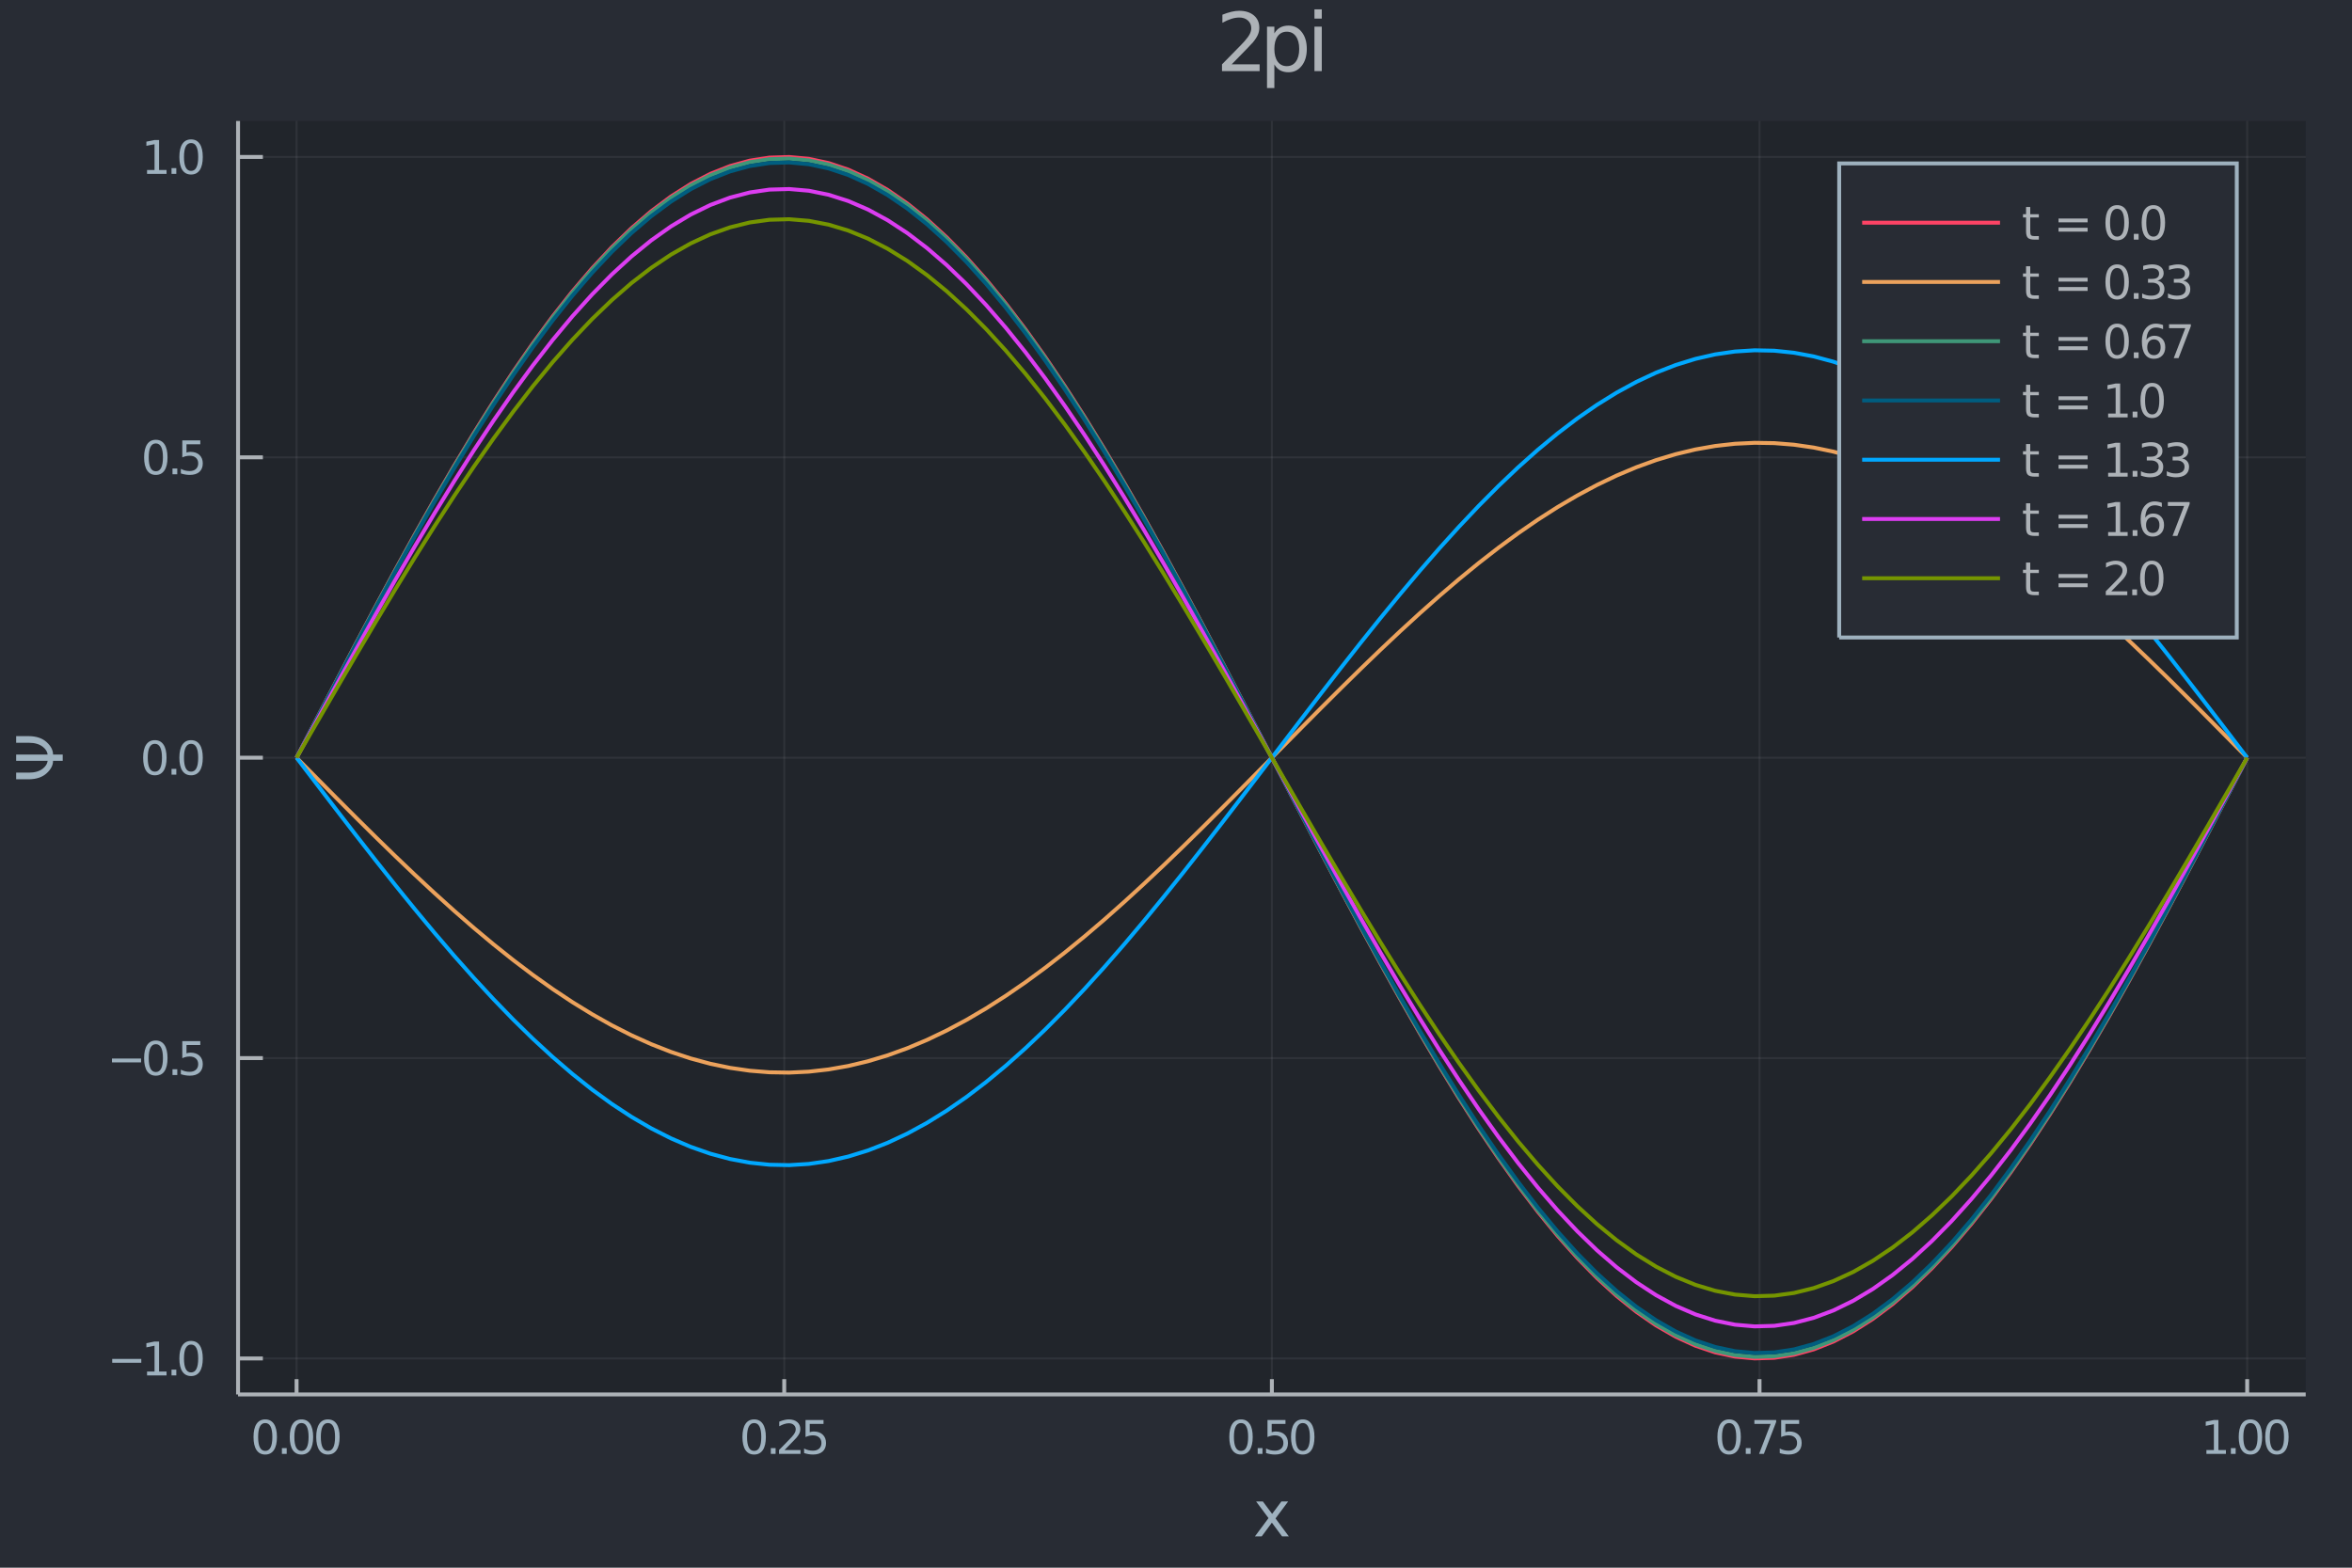 <?xml version="1.0" encoding="utf-8"?>
<svg xmlns="http://www.w3.org/2000/svg" xmlns:xlink="http://www.w3.org/1999/xlink" width="600" height="400" viewBox="0 0 2400 1600">
<defs>
  <clipPath id="clip170">
    <rect x="0" y="0" width="2400" height="1600"/>
  </clipPath>
</defs>
<path clip-path="url(#clip170)" d="
M0 1600 L2400 1600 L2400 0 L0 0  Z
  " fill="#282c34" fill-rule="evenodd" fill-opacity="1"/>
<defs>
  <clipPath id="clip171">
    <rect x="480" y="0" width="1681" height="1600"/>
  </clipPath>
</defs>
<path clip-path="url(#clip170)" d="
M242.922 1423.18 L2352.76 1423.18 L2352.76 123.472 L242.922 123.472  Z
  " fill="#21252b" fill-rule="evenodd" fill-opacity="1"/>
<defs>
  <clipPath id="clip172">
    <rect x="242" y="123" width="2111" height="1301"/>
  </clipPath>
</defs>
<polyline clip-path="url(#clip172)" style="stroke:#adb2b7; stroke-width:2; stroke-opacity:0.1; fill:none" points="
  302.634,1423.18 302.634,123.472 
  "/>
<polyline clip-path="url(#clip172)" style="stroke:#adb2b7; stroke-width:2; stroke-opacity:0.1; fill:none" points="
  800.236,1423.18 800.236,123.472 
  "/>
<polyline clip-path="url(#clip172)" style="stroke:#adb2b7; stroke-width:2; stroke-opacity:0.1; fill:none" points="
  1297.84,1423.18 1297.84,123.472 
  "/>
<polyline clip-path="url(#clip172)" style="stroke:#adb2b7; stroke-width:2; stroke-opacity:0.1; fill:none" points="
  1795.44,1423.18 1795.44,123.472 
  "/>
<polyline clip-path="url(#clip172)" style="stroke:#adb2b7; stroke-width:2; stroke-opacity:0.1; fill:none" points="
  2293.04,1423.18 2293.04,123.472 
  "/>
<polyline clip-path="url(#clip170)" style="stroke:#adb2b7; stroke-width:4; stroke-opacity:1; fill:none" points="
  242.922,1423.18 2352.76,1423.18 
  "/>
<polyline clip-path="url(#clip170)" style="stroke:#adb2b7; stroke-width:4; stroke-opacity:1; fill:none" points="
  302.634,1423.18 302.634,1407.58 
  "/>
<polyline clip-path="url(#clip170)" style="stroke:#adb2b7; stroke-width:4; stroke-opacity:1; fill:none" points="
  800.236,1423.18 800.236,1407.58 
  "/>
<polyline clip-path="url(#clip170)" style="stroke:#adb2b7; stroke-width:4; stroke-opacity:1; fill:none" points="
  1297.84,1423.18 1297.84,1407.58 
  "/>
<polyline clip-path="url(#clip170)" style="stroke:#adb2b7; stroke-width:4; stroke-opacity:1; fill:none" points="
  1795.44,1423.18 1795.44,1407.58 
  "/>
<polyline clip-path="url(#clip170)" style="stroke:#adb2b7; stroke-width:4; stroke-opacity:1; fill:none" points="
  2293.04,1423.18 2293.04,1407.58 
  "/>
<path clip-path="url(#clip170)" d="M 0 0 M270.643 1452.37 Q267.032 1452.37 265.204 1455.94 Q263.398 1459.48 263.398 1466.61 Q263.398 1473.71 265.204 1477.28 Q267.032 1480.82 270.643 1480.82 Q274.278 1480.82 276.083 1477.28 Q277.912 1473.71 277.912 1466.61 Q277.912 1459.48 276.083 1455.94 Q274.278 1452.37 270.643 1452.37 M270.643 1448.67 Q276.454 1448.67 279.509 1453.27 Q282.588 1457.86 282.588 1466.61 Q282.588 1475.33 279.509 1479.94 Q276.454 1484.52 270.643 1484.52 Q264.833 1484.52 261.755 1479.94 Q258.699 1475.33 258.699 1466.61 Q258.699 1457.86 261.755 1453.27 Q264.833 1448.67 270.643 1448.67 Z" fill="#9eb1be" fill-rule="evenodd" fill-opacity="1" /><path clip-path="url(#clip170)" d="M 0 0 M287.657 1477.97 L292.541 1477.97 L292.541 1483.85 L287.657 1483.85 L287.657 1477.97 Z" fill="#9eb1be" fill-rule="evenodd" fill-opacity="1" /><path clip-path="url(#clip170)" d="M 0 0 M307.611 1452.37 Q304 1452.37 302.171 1455.94 Q300.365 1459.48 300.365 1466.61 Q300.365 1473.71 302.171 1477.28 Q304 1480.82 307.611 1480.82 Q311.245 1480.82 313.051 1477.28 Q314.879 1473.71 314.879 1466.61 Q314.879 1459.48 313.051 1455.94 Q311.245 1452.37 307.611 1452.37 M307.611 1448.67 Q313.421 1448.67 316.477 1453.27 Q319.555 1457.86 319.555 1466.61 Q319.555 1475.33 316.477 1479.94 Q313.421 1484.52 307.611 1484.52 Q301.801 1484.52 298.722 1479.94 Q295.666 1475.33 295.666 1466.61 Q295.666 1457.86 298.722 1453.27 Q301.801 1448.67 307.611 1448.67 Z" fill="#9eb1be" fill-rule="evenodd" fill-opacity="1" /><path clip-path="url(#clip170)" d="M 0 0 M334.625 1452.37 Q331.013 1452.37 329.185 1455.94 Q327.379 1459.48 327.379 1466.61 Q327.379 1473.71 329.185 1477.28 Q331.013 1480.82 334.625 1480.82 Q338.259 1480.82 340.064 1477.28 Q341.893 1473.71 341.893 1466.61 Q341.893 1459.48 340.064 1455.94 Q338.259 1452.37 334.625 1452.37 M334.625 1448.67 Q340.435 1448.67 343.49 1453.27 Q346.569 1457.86 346.569 1466.61 Q346.569 1475.33 343.49 1479.94 Q340.435 1484.52 334.625 1484.52 Q328.814 1484.52 325.736 1479.94 Q322.68 1475.33 322.68 1466.61 Q322.68 1457.86 325.736 1453.27 Q328.814 1448.67 334.625 1448.67 Z" fill="#9eb1be" fill-rule="evenodd" fill-opacity="1" /><path clip-path="url(#clip170)" d="M 0 0 M769.542 1452.37 Q765.931 1452.37 764.102 1455.94 Q762.297 1459.48 762.297 1466.61 Q762.297 1473.71 764.102 1477.28 Q765.931 1480.82 769.542 1480.82 Q773.176 1480.82 774.982 1477.28 Q776.811 1473.71 776.811 1466.61 Q776.811 1459.48 774.982 1455.94 Q773.176 1452.37 769.542 1452.37 M769.542 1448.67 Q775.352 1448.67 778.408 1453.27 Q781.486 1457.86 781.486 1466.61 Q781.486 1475.33 778.408 1479.94 Q775.352 1484.52 769.542 1484.52 Q763.732 1484.52 760.653 1479.94 Q757.598 1475.33 757.598 1466.61 Q757.598 1457.86 760.653 1453.27 Q763.732 1448.67 769.542 1448.67 Z" fill="#9eb1be" fill-rule="evenodd" fill-opacity="1" /><path clip-path="url(#clip170)" d="M 0 0 M786.556 1477.97 L791.44 1477.97 L791.44 1483.85 L786.556 1483.85 L786.556 1477.97 Z" fill="#9eb1be" fill-rule="evenodd" fill-opacity="1" /><path clip-path="url(#clip170)" d="M 0 0 M800.537 1479.92 L816.857 1479.92 L816.857 1483.85 L794.912 1483.85 L794.912 1479.92 Q797.574 1477.16 802.158 1472.53 Q806.764 1467.88 807.945 1466.54 Q810.19 1464.01 811.07 1462.28 Q811.972 1460.52 811.972 1458.83 Q811.972 1456.07 810.028 1454.34 Q808.107 1452.6 805.005 1452.6 Q802.806 1452.6 800.352 1453.37 Q797.922 1454.13 795.144 1455.68 L795.144 1450.96 Q797.968 1449.82 800.422 1449.25 Q802.875 1448.67 804.912 1448.67 Q810.283 1448.67 813.477 1451.35 Q816.671 1454.04 816.671 1458.53 Q816.671 1460.66 815.861 1462.58 Q815.074 1464.48 812.968 1467.07 Q812.389 1467.74 809.287 1470.96 Q806.185 1474.15 800.537 1479.92 Z" fill="#9eb1be" fill-rule="evenodd" fill-opacity="1" /><path clip-path="url(#clip170)" d="M 0 0 M821.972 1449.29 L840.329 1449.29 L840.329 1453.23 L826.255 1453.23 L826.255 1461.7 Q827.273 1461.35 828.292 1461.19 Q829.31 1461 830.329 1461 Q836.116 1461 839.495 1464.18 Q842.875 1467.35 842.875 1472.76 Q842.875 1478.34 839.403 1481.44 Q835.931 1484.52 829.611 1484.52 Q827.435 1484.52 825.167 1484.15 Q822.921 1483.78 820.514 1483.04 L820.514 1478.34 Q822.597 1479.48 824.82 1480.03 Q827.042 1480.59 829.519 1480.59 Q833.523 1480.59 835.861 1478.48 Q838.199 1476.38 838.199 1472.76 Q838.199 1469.15 835.861 1467.05 Q833.523 1464.94 829.519 1464.94 Q827.644 1464.94 825.769 1465.36 Q823.917 1465.77 821.972 1466.65 L821.972 1449.29 Z" fill="#9eb1be" fill-rule="evenodd" fill-opacity="1" /><path clip-path="url(#clip170)" d="M 0 0 M1266.35 1452.37 Q1262.73 1452.37 1260.91 1455.94 Q1259.1 1459.48 1259.1 1466.61 Q1259.1 1473.71 1260.91 1477.28 Q1262.73 1480.82 1266.35 1480.82 Q1269.98 1480.82 1271.79 1477.28 Q1273.61 1473.71 1273.61 1466.61 Q1273.61 1459.48 1271.79 1455.94 Q1269.98 1452.37 1266.35 1452.37 M1266.35 1448.67 Q1272.16 1448.67 1275.21 1453.27 Q1278.29 1457.86 1278.29 1466.61 Q1278.29 1475.33 1275.21 1479.94 Q1272.16 1484.52 1266.35 1484.52 Q1260.54 1484.52 1257.46 1479.94 Q1254.4 1475.33 1254.4 1466.61 Q1254.4 1457.86 1257.46 1453.27 Q1260.54 1448.67 1266.35 1448.67 Z" fill="#9eb1be" fill-rule="evenodd" fill-opacity="1" /><path clip-path="url(#clip170)" d="M 0 0 M1283.36 1477.97 L1288.24 1477.97 L1288.24 1483.85 L1283.36 1483.85 L1283.36 1477.97 Z" fill="#9eb1be" fill-rule="evenodd" fill-opacity="1" /><path clip-path="url(#clip170)" d="M 0 0 M1293.36 1449.29 L1311.72 1449.29 L1311.72 1453.23 L1297.64 1453.23 L1297.64 1461.7 Q1298.66 1461.35 1299.68 1461.19 Q1300.7 1461 1301.72 1461 Q1307.5 1461 1310.88 1464.18 Q1314.26 1467.35 1314.26 1472.76 Q1314.26 1478.34 1310.79 1481.44 Q1307.32 1484.52 1301 1484.52 Q1298.82 1484.52 1296.55 1484.15 Q1294.31 1483.78 1291.9 1483.04 L1291.9 1478.34 Q1293.98 1479.48 1296.21 1480.03 Q1298.43 1480.59 1300.91 1480.59 Q1304.91 1480.59 1307.25 1478.48 Q1309.59 1476.38 1309.59 1472.76 Q1309.59 1469.15 1307.25 1467.05 Q1304.91 1464.94 1300.91 1464.94 Q1299.03 1464.94 1297.16 1465.36 Q1295.3 1465.77 1293.36 1466.65 L1293.36 1449.29 Z" fill="#9eb1be" fill-rule="evenodd" fill-opacity="1" /><path clip-path="url(#clip170)" d="M 0 0 M1329.33 1452.37 Q1325.72 1452.37 1323.89 1455.94 Q1322.09 1459.48 1322.09 1466.61 Q1322.09 1473.71 1323.89 1477.28 Q1325.72 1480.82 1329.33 1480.82 Q1332.97 1480.82 1334.77 1477.28 Q1336.6 1473.71 1336.6 1466.61 Q1336.6 1459.48 1334.77 1455.94 Q1332.97 1452.37 1329.33 1452.37 M1329.33 1448.67 Q1335.14 1448.67 1338.2 1453.27 Q1341.28 1457.86 1341.28 1466.61 Q1341.28 1475.33 1338.2 1479.94 Q1335.14 1484.52 1329.33 1484.52 Q1323.52 1484.52 1320.44 1479.94 Q1317.39 1475.33 1317.39 1466.61 Q1317.39 1457.86 1320.44 1453.27 Q1323.52 1448.67 1329.33 1448.67 Z" fill="#9eb1be" fill-rule="evenodd" fill-opacity="1" /><path clip-path="url(#clip170)" d="M 0 0 M1764.4 1452.37 Q1760.79 1452.37 1758.96 1455.94 Q1757.15 1459.48 1757.15 1466.61 Q1757.15 1473.71 1758.96 1477.28 Q1760.79 1480.82 1764.4 1480.82 Q1768.03 1480.82 1769.84 1477.28 Q1771.67 1473.71 1771.67 1466.61 Q1771.67 1459.48 1769.84 1455.94 Q1768.03 1452.37 1764.4 1452.37 M1764.4 1448.67 Q1770.21 1448.67 1773.27 1453.27 Q1776.34 1457.86 1776.34 1466.61 Q1776.34 1475.33 1773.27 1479.94 Q1770.21 1484.52 1764.4 1484.52 Q1758.59 1484.52 1755.51 1479.94 Q1752.46 1475.33 1752.46 1466.61 Q1752.46 1457.86 1755.51 1453.27 Q1758.59 1448.67 1764.4 1448.67 Z" fill="#9eb1be" fill-rule="evenodd" fill-opacity="1" /><path clip-path="url(#clip170)" d="M 0 0 M1781.41 1477.97 L1786.3 1477.97 L1786.3 1483.85 L1781.41 1483.85 L1781.41 1477.97 Z" fill="#9eb1be" fill-rule="evenodd" fill-opacity="1" /><path clip-path="url(#clip170)" d="M 0 0 M1790.19 1449.29 L1812.41 1449.29 L1812.41 1451.28 L1799.86 1483.85 L1794.98 1483.85 L1806.78 1453.23 L1790.19 1453.23 L1790.19 1449.29 Z" fill="#9eb1be" fill-rule="evenodd" fill-opacity="1" /><path clip-path="url(#clip170)" d="M 0 0 M1817.52 1449.29 L1835.88 1449.29 L1835.88 1453.23 L1821.81 1453.23 L1821.81 1461.7 Q1822.83 1461.35 1823.84 1461.19 Q1824.86 1461 1825.88 1461 Q1831.67 1461 1835.05 1464.18 Q1838.43 1467.35 1838.43 1472.76 Q1838.43 1478.34 1834.95 1481.44 Q1831.48 1484.52 1825.16 1484.52 Q1822.99 1484.52 1820.72 1484.15 Q1818.47 1483.78 1816.07 1483.04 L1816.07 1478.34 Q1818.15 1479.48 1820.37 1480.03 Q1822.59 1480.59 1825.07 1480.59 Q1829.08 1480.59 1831.41 1478.48 Q1833.75 1476.38 1833.75 1472.76 Q1833.75 1469.15 1831.41 1467.05 Q1829.08 1464.94 1825.07 1464.94 Q1823.2 1464.94 1821.32 1465.36 Q1819.47 1465.77 1817.52 1466.65 L1817.52 1449.29 Z" fill="#9eb1be" fill-rule="evenodd" fill-opacity="1" /><path clip-path="url(#clip170)" d="M 0 0 M2251.44 1479.92 L2259.07 1479.92 L2259.07 1453.55 L2250.76 1455.22 L2250.76 1450.96 L2259.03 1449.29 L2263.7 1449.29 L2263.7 1479.92 L2271.34 1479.92 L2271.34 1483.85 L2251.44 1483.85 L2251.44 1479.92 Z" fill="#9eb1be" fill-rule="evenodd" fill-opacity="1" /><path clip-path="url(#clip170)" d="M 0 0 M2276.41 1477.97 L2281.3 1477.97 L2281.3 1483.85 L2276.41 1483.85 L2276.41 1477.97 Z" fill="#9eb1be" fill-rule="evenodd" fill-opacity="1" /><path clip-path="url(#clip170)" d="M 0 0 M2296.37 1452.37 Q2292.75 1452.37 2290.93 1455.94 Q2289.12 1459.48 2289.12 1466.61 Q2289.12 1473.71 2290.93 1477.28 Q2292.75 1480.82 2296.37 1480.82 Q2300 1480.82 2301.81 1477.28 Q2303.63 1473.71 2303.63 1466.61 Q2303.63 1459.48 2301.81 1455.94 Q2300 1452.37 2296.37 1452.37 M2296.37 1448.67 Q2302.18 1448.67 2305.23 1453.27 Q2308.31 1457.86 2308.31 1466.61 Q2308.31 1475.33 2305.23 1479.94 Q2302.18 1484.52 2296.37 1484.52 Q2290.56 1484.52 2287.48 1479.94 Q2284.42 1475.33 2284.42 1466.61 Q2284.42 1457.86 2287.48 1453.27 Q2290.56 1448.67 2296.37 1448.67 Z" fill="#9eb1be" fill-rule="evenodd" fill-opacity="1" /><path clip-path="url(#clip170)" d="M 0 0 M2323.38 1452.37 Q2319.77 1452.37 2317.94 1455.94 Q2316.13 1459.48 2316.13 1466.61 Q2316.13 1473.71 2317.94 1477.28 Q2319.77 1480.82 2323.38 1480.82 Q2327.01 1480.82 2328.82 1477.28 Q2330.65 1473.71 2330.65 1466.61 Q2330.65 1459.48 2328.82 1455.94 Q2327.01 1452.37 2323.38 1452.37 M2323.38 1448.67 Q2329.19 1448.67 2332.24 1453.27 Q2335.32 1457.86 2335.32 1466.61 Q2335.32 1475.33 2332.24 1479.94 Q2329.19 1484.52 2323.38 1484.52 Q2317.57 1484.52 2314.49 1479.94 Q2311.43 1475.33 2311.43 1466.61 Q2311.43 1457.86 2314.49 1453.27 Q2317.57 1448.67 2323.38 1448.67 Z" fill="#9eb1be" fill-rule="evenodd" fill-opacity="1" /><path clip-path="url(#clip170)" d="M 0 0 M1314.45 1532.4 L1301.56 1549.74 L1315.12 1568.04 L1308.21 1568.04 L1297.84 1554.04 L1287.46 1568.04 L1280.56 1568.04 L1294.4 1549.39 L1281.73 1532.4 L1288.64 1532.4 L1298.09 1545.1 L1307.55 1532.4 L1314.45 1532.4 Z" fill="#9eb1be" fill-rule="evenodd" fill-opacity="1" /><polyline clip-path="url(#clip172)" style="stroke:#adb2b7; stroke-width:2; stroke-opacity:0.1; fill:none" points="
  242.922,1386.47 2352.76,1386.47 
  "/>
<polyline clip-path="url(#clip172)" style="stroke:#adb2b7; stroke-width:2; stroke-opacity:0.1; fill:none" points="
  242.922,1079.9 2352.76,1079.9 
  "/>
<polyline clip-path="url(#clip172)" style="stroke:#adb2b7; stroke-width:2; stroke-opacity:0.1; fill:none" points="
  242.922,773.326 2352.76,773.326 
  "/>
<polyline clip-path="url(#clip172)" style="stroke:#adb2b7; stroke-width:2; stroke-opacity:0.1; fill:none" points="
  242.922,466.753 2352.76,466.753 
  "/>
<polyline clip-path="url(#clip172)" style="stroke:#adb2b7; stroke-width:2; stroke-opacity:0.1; fill:none" points="
  242.922,160.179 2352.76,160.179 
  "/>
<polyline clip-path="url(#clip170)" style="stroke:#adb2b7; stroke-width:4; stroke-opacity:1; fill:none" points="
  242.922,1423.18 242.922,123.472 
  "/>
<polyline clip-path="url(#clip170)" style="stroke:#adb2b7; stroke-width:4; stroke-opacity:1; fill:none" points="
  242.922,1386.47 268.24,1386.47 
  "/>
<polyline clip-path="url(#clip170)" style="stroke:#adb2b7; stroke-width:4; stroke-opacity:1; fill:none" points="
  242.922,1079.9 268.24,1079.9 
  "/>
<polyline clip-path="url(#clip170)" style="stroke:#adb2b7; stroke-width:4; stroke-opacity:1; fill:none" points="
  242.922,773.326 268.24,773.326 
  "/>
<polyline clip-path="url(#clip170)" style="stroke:#adb2b7; stroke-width:4; stroke-opacity:1; fill:none" points="
  242.922,466.753 268.24,466.753 
  "/>
<polyline clip-path="url(#clip170)" style="stroke:#adb2b7; stroke-width:4; stroke-opacity:1; fill:none" points="
  242.922,160.179 268.24,160.179 
  "/>
<path clip-path="url(#clip170)" d="M 0 0 M114.492 1386.92 L144.167 1386.92 L144.167 1390.86 L114.492 1390.86 L114.492 1386.92 Z" fill="#9eb1be" fill-rule="evenodd" fill-opacity="1" /><path clip-path="url(#clip170)" d="M 0 0 M150.047 1399.82 L157.686 1399.82 L157.686 1373.45 L149.376 1375.12 L149.376 1370.86 L157.64 1369.19 L162.315 1369.19 L162.315 1399.82 L169.954 1399.82 L169.954 1403.75 L150.047 1403.75 L150.047 1399.82 Z" fill="#9eb1be" fill-rule="evenodd" fill-opacity="1" /><path clip-path="url(#clip170)" d="M 0 0 M175.024 1397.87 L179.908 1397.87 L179.908 1403.75 L175.024 1403.75 L175.024 1397.87 Z" fill="#9eb1be" fill-rule="evenodd" fill-opacity="1" /><path clip-path="url(#clip170)" d="M 0 0 M194.977 1372.27 Q191.366 1372.27 189.538 1375.84 Q187.732 1379.38 187.732 1386.51 Q187.732 1393.61 189.538 1397.18 Q191.366 1400.72 194.977 1400.72 Q198.612 1400.72 200.417 1397.18 Q202.246 1393.61 202.246 1386.51 Q202.246 1379.38 200.417 1375.84 Q198.612 1372.27 194.977 1372.27 M194.977 1368.57 Q200.787 1368.57 203.843 1373.17 Q206.922 1377.76 206.922 1386.51 Q206.922 1395.23 203.843 1399.84 Q200.787 1404.42 194.977 1404.42 Q189.167 1404.42 186.088 1399.84 Q183.033 1395.23 183.033 1386.51 Q183.033 1377.76 186.088 1373.17 Q189.167 1368.57 194.977 1368.57 Z" fill="#9eb1be" fill-rule="evenodd" fill-opacity="1" /><path clip-path="url(#clip170)" d="M 0 0 M114.26 1080.35 L143.936 1080.35 L143.936 1084.29 L114.26 1084.29 L114.26 1080.35 Z" fill="#9eb1be" fill-rule="evenodd" fill-opacity="1" /><path clip-path="url(#clip170)" d="M 0 0 M159.005 1065.7 Q155.394 1065.7 153.566 1069.26 Q151.76 1072.8 151.76 1079.93 Q151.76 1087.04 153.566 1090.61 Q155.394 1094.15 159.005 1094.15 Q162.64 1094.15 164.445 1090.61 Q166.274 1087.04 166.274 1079.93 Q166.274 1072.8 164.445 1069.26 Q162.64 1065.7 159.005 1065.7 M159.005 1061.99 Q164.815 1061.99 167.871 1066.6 Q170.95 1071.18 170.95 1079.93 Q170.95 1088.66 167.871 1093.27 Q164.815 1097.85 159.005 1097.85 Q153.195 1097.85 150.116 1093.27 Q147.061 1088.66 147.061 1079.93 Q147.061 1071.18 150.116 1066.6 Q153.195 1061.99 159.005 1061.99 Z" fill="#9eb1be" fill-rule="evenodd" fill-opacity="1" /><path clip-path="url(#clip170)" d="M 0 0 M176.019 1091.3 L180.903 1091.3 L180.903 1097.18 L176.019 1097.18 L176.019 1091.3 Z" fill="#9eb1be" fill-rule="evenodd" fill-opacity="1" /><path clip-path="url(#clip170)" d="M 0 0 M186.019 1062.62 L204.375 1062.62 L204.375 1066.55 L190.301 1066.55 L190.301 1075.03 Q191.32 1074.68 192.338 1074.52 Q193.357 1074.33 194.375 1074.33 Q200.162 1074.33 203.542 1077.5 Q206.922 1080.67 206.922 1086.09 Q206.922 1091.67 203.449 1094.77 Q199.977 1097.85 193.658 1097.85 Q191.482 1097.85 189.213 1097.48 Q186.968 1097.11 184.561 1096.37 L184.561 1091.67 Q186.644 1092.8 188.866 1093.36 Q191.088 1093.92 193.565 1093.92 Q197.57 1093.92 199.908 1091.81 Q202.246 1089.7 202.246 1086.09 Q202.246 1082.48 199.908 1080.37 Q197.57 1078.27 193.565 1078.27 Q191.69 1078.27 189.815 1078.68 Q187.963 1079.1 186.019 1079.98 L186.019 1062.62 Z" fill="#9eb1be" fill-rule="evenodd" fill-opacity="1" /><path clip-path="url(#clip170)" d="M 0 0 M158.01 759.125 Q154.399 759.125 152.57 762.689 Q150.765 766.231 150.765 773.361 Q150.765 780.467 152.57 784.032 Q154.399 787.574 158.01 787.574 Q161.644 787.574 163.45 784.032 Q165.278 780.467 165.278 773.361 Q165.278 766.231 163.45 762.689 Q161.644 759.125 158.01 759.125 M158.01 755.421 Q163.82 755.421 166.876 760.027 Q169.954 764.611 169.954 773.361 Q169.954 782.088 166.876 786.694 Q163.82 791.277 158.01 791.277 Q152.2 791.277 149.121 786.694 Q146.066 782.088 146.066 773.361 Q146.066 764.611 149.121 760.027 Q152.2 755.421 158.01 755.421 Z" fill="#9eb1be" fill-rule="evenodd" fill-opacity="1" /><path clip-path="url(#clip170)" d="M 0 0 M175.024 784.726 L179.908 784.726 L179.908 790.606 L175.024 790.606 L175.024 784.726 Z" fill="#9eb1be" fill-rule="evenodd" fill-opacity="1" /><path clip-path="url(#clip170)" d="M 0 0 M194.977 759.125 Q191.366 759.125 189.538 762.689 Q187.732 766.231 187.732 773.361 Q187.732 780.467 189.538 784.032 Q191.366 787.574 194.977 787.574 Q198.612 787.574 200.417 784.032 Q202.246 780.467 202.246 773.361 Q202.246 766.231 200.417 762.689 Q198.612 759.125 194.977 759.125 M194.977 755.421 Q200.787 755.421 203.843 760.027 Q206.922 764.611 206.922 773.361 Q206.922 782.088 203.843 786.694 Q200.787 791.277 194.977 791.277 Q189.167 791.277 186.088 786.694 Q183.033 782.088 183.033 773.361 Q183.033 764.611 186.088 760.027 Q189.167 755.421 194.977 755.421 Z" fill="#9eb1be" fill-rule="evenodd" fill-opacity="1" /><path clip-path="url(#clip170)" d="M 0 0 M159.005 452.551 Q155.394 452.551 153.566 456.116 Q151.76 459.658 151.76 466.787 Q151.76 473.894 153.566 477.459 Q155.394 481 159.005 481 Q162.64 481 164.445 477.459 Q166.274 473.894 166.274 466.787 Q166.274 459.658 164.445 456.116 Q162.64 452.551 159.005 452.551 M159.005 448.848 Q164.815 448.848 167.871 453.454 Q170.95 458.037 170.95 466.787 Q170.95 475.514 167.871 480.121 Q164.815 484.704 159.005 484.704 Q153.195 484.704 150.116 480.121 Q147.061 475.514 147.061 466.787 Q147.061 458.037 150.116 453.454 Q153.195 448.848 159.005 448.848 Z" fill="#9eb1be" fill-rule="evenodd" fill-opacity="1" /><path clip-path="url(#clip170)" d="M 0 0 M176.019 478.153 L180.903 478.153 L180.903 484.033 L176.019 484.033 L176.019 478.153 Z" fill="#9eb1be" fill-rule="evenodd" fill-opacity="1" /><path clip-path="url(#clip170)" d="M 0 0 M186.019 449.473 L204.375 449.473 L204.375 453.408 L190.301 453.408 L190.301 461.88 Q191.32 461.533 192.338 461.371 Q193.357 461.185 194.375 461.185 Q200.162 461.185 203.542 464.357 Q206.922 467.528 206.922 472.945 Q206.922 478.523 203.449 481.625 Q199.977 484.704 193.658 484.704 Q191.482 484.704 189.213 484.333 Q186.968 483.963 184.561 483.222 L184.561 478.523 Q186.644 479.658 188.866 480.213 Q191.088 480.769 193.565 480.769 Q197.57 480.769 199.908 478.662 Q202.246 476.556 202.246 472.945 Q202.246 469.334 199.908 467.227 Q197.57 465.121 193.565 465.121 Q191.69 465.121 189.815 465.537 Q187.963 465.954 186.019 466.834 L186.019 449.473 Z" fill="#9eb1be" fill-rule="evenodd" fill-opacity="1" /><path clip-path="url(#clip170)" d="M 0 0 M150.047 173.524 L157.686 173.524 L157.686 147.158 L149.376 148.825 L149.376 144.566 L157.64 142.899 L162.315 142.899 L162.315 173.524 L169.954 173.524 L169.954 177.459 L150.047 177.459 L150.047 173.524 Z" fill="#9eb1be" fill-rule="evenodd" fill-opacity="1" /><path clip-path="url(#clip170)" d="M 0 0 M175.024 171.58 L179.908 171.58 L179.908 177.459 L175.024 177.459 L175.024 171.58 Z" fill="#9eb1be" fill-rule="evenodd" fill-opacity="1" /><path clip-path="url(#clip170)" d="M 0 0 M194.977 145.978 Q191.366 145.978 189.538 149.543 Q187.732 153.084 187.732 160.214 Q187.732 167.32 189.538 170.885 Q191.366 174.427 194.977 174.427 Q198.612 174.427 200.417 170.885 Q202.246 167.32 202.246 160.214 Q202.246 153.084 200.417 149.543 Q198.612 145.978 194.977 145.978 M194.977 142.274 Q200.787 142.274 203.843 146.881 Q206.922 151.464 206.922 160.214 Q206.922 168.941 203.843 173.547 Q200.787 178.13 194.977 178.13 Q189.167 178.13 186.088 173.547 Q183.033 168.941 183.033 160.214 Q183.033 151.464 186.088 146.881 Q189.167 142.274 194.977 142.274 Z" fill="#9eb1be" fill-rule="evenodd" fill-opacity="1" /><path clip-path="url(#clip170)" d="M 0 0 M64.004 776.541 Q59.739 776.509 54.137 776.541 Q54.137 783.352 47.453 789.336 Q40.96 795.192 29.502 795.351 L16.484 795.351 L16.484 788.572 L29.502 788.572 Q38.478 788.572 43.698 784.434 Q48.154 780.933 48.599 776.541 L16.484 776.541 L16.484 770.111 L48.599 770.111 Q48.154 765.719 43.698 762.218 Q38.478 758.08 29.502 758.08 L16.484 758.08 L16.484 751.301 L29.502 751.301 Q40.96 751.46 47.453 757.316 Q54.137 763.3 54.137 770.111 Q56.429 770.143 64.004 770.111 L64.004 776.541 Z" fill="#9eb1be" fill-rule="evenodd" fill-opacity="1" /><path clip-path="url(#clip170)" d="M 0 0 M1256.78 65.689 L1285.34 65.689 L1285.34 72.576 L1246.94 72.576 L1246.94 65.689 Q1251.6 60.869 1259.62 52.767 Q1267.68 44.625 1269.75 42.275 Q1273.68 37.86 1275.21 34.822 Q1276.79 31.743 1276.79 28.786 Q1276.79 23.965 1273.39 20.927 Q1270.03 17.889 1264.6 17.889 Q1260.75 17.889 1256.46 19.226 Q1252.21 20.562 1247.34 23.276 L1247.34 15.013 Q1252.29 13.028 1256.58 12.015 Q1260.87 11.002 1264.44 11.002 Q1273.84 11.002 1279.43 15.701 Q1285.02 20.4 1285.02 28.259 Q1285.02 31.986 1283.6 35.348 Q1282.22 38.67 1278.54 43.207 Q1277.52 44.382 1272.1 50.013 Q1266.67 55.603 1256.78 65.689 Z" fill="#adb2b7" fill-rule="evenodd" fill-opacity="1" /><path clip-path="url(#clip170)" d="M 0 0 M1300.37 65.77 L1300.37 89.833 L1292.88 89.833 L1292.88 27.206 L1300.37 27.206 L1300.37 34.092 Q1302.72 30.041 1306.28 28.097 Q1309.89 26.112 1314.87 26.112 Q1323.14 26.112 1328.28 32.675 Q1333.47 39.237 1333.47 49.931 Q1333.47 60.626 1328.28 67.188 Q1323.14 73.751 1314.87 73.751 Q1309.89 73.751 1306.28 71.806 Q1302.72 69.821 1300.37 65.77 M1325.73 49.931 Q1325.73 41.708 1322.33 37.05 Q1318.96 32.35 1313.05 32.35 Q1307.14 32.35 1303.73 37.05 Q1300.37 41.708 1300.37 49.931 Q1300.37 58.155 1303.73 62.854 Q1307.14 67.512 1313.05 67.512 Q1318.96 67.512 1322.33 62.854 Q1325.73 58.155 1325.73 49.931 Z" fill="#adb2b7" fill-rule="evenodd" fill-opacity="1" /><path clip-path="url(#clip170)" d="M 0 0 M1341.28 27.206 L1348.74 27.206 L1348.74 72.576 L1341.28 72.576 L1341.28 27.206 M1341.28 9.544 L1348.74 9.544 L1348.74 18.983 L1341.28 18.983 L1341.28 9.544 Z" fill="#adb2b7" fill-rule="evenodd" fill-opacity="1" /><polyline clip-path="url(#clip172)" style="stroke:#fe4365; stroke-width:4; stroke-opacity:1; fill:none" points="
  302.634,773.326 322.739,734.438 342.844,695.706 362.949,657.287 383.055,619.335 403.16,582.004 423.265,545.442 443.37,509.799 463.475,475.216 483.58,441.834 
  503.685,409.786 523.791,379.203 543.896,350.206 564.001,322.913 584.106,297.434 604.211,273.871 624.316,252.32 644.421,232.866 664.527,215.588 684.632,200.556 
  704.737,187.831 724.842,177.463 744.947,169.494 765.052,163.957 785.158,160.874 805.263,160.256 825.368,162.108 845.473,166.42 865.578,173.176 885.683,182.349 
  905.788,193.902 925.894,207.787 945.999,223.95 966.104,242.325 986.209,262.838 1006.31,285.407 1026.42,309.941 1046.52,336.34 1066.63,364.499 1086.73,394.304 
  1106.84,425.635 1126.95,458.366 1147.05,492.366 1167.16,527.497 1187.26,563.617 1207.37,600.583 1227.47,638.243 1247.58,676.448 1267.68,715.043 1287.79,753.872 
  1307.89,792.78 1328,831.609 1348.1,870.204 1368.21,908.409 1388.31,946.069 1408.42,983.035 1428.52,1019.16 1448.63,1054.29 1468.73,1088.29 1488.84,1121.02 
  1508.94,1152.35 1529.05,1182.15 1549.15,1210.31 1569.26,1236.71 1589.36,1261.24 1609.47,1283.81 1629.57,1304.33 1649.68,1322.7 1669.78,1338.86 1689.89,1352.75 
  1709.99,1364.3 1730.1,1373.48 1750.2,1380.23 1770.31,1384.54 1790.41,1386.4 1810.52,1385.78 1830.63,1382.69 1850.73,1377.16 1870.84,1369.19 1890.94,1358.82 
  1911.05,1346.1 1931.15,1331.06 1951.26,1313.79 1971.36,1294.33 1991.47,1272.78 2011.57,1249.22 2031.68,1223.74 2051.78,1196.45 2071.89,1167.45 2091.99,1136.87 
  2112.1,1104.82 2132.2,1071.44 2152.31,1036.85 2172.41,1001.21 2192.52,964.648 2212.62,927.317 2232.73,889.365 2252.83,850.946 2272.94,812.214 2293.04,773.326 
  
  "/>
<polyline clip-path="url(#clip172)" style="stroke:#eca25c; stroke-width:4; stroke-opacity:1; fill:none" points="
  302.634,773.326 322.739,793.712 342.844,814.016 362.949,834.157 383.055,854.052 403.16,873.623 423.265,892.789 443.37,911.475 463.475,929.604 483.58,947.104 
  503.685,963.904 523.791,979.937 543.896,995.137 564.001,1009.45 584.106,1022.8 604.211,1035.15 624.316,1046.45 644.421,1056.65 664.527,1065.71 684.632,1073.59 
  704.737,1080.26 724.842,1085.69 744.947,1089.87 765.052,1092.77 785.158,1094.39 805.263,1094.71 825.368,1093.74 845.473,1091.48 865.578,1087.94 885.683,1083.13 
  905.788,1077.08 925.894,1069.8 945.999,1061.32 966.104,1051.69 986.209,1040.94 1006.31,1029.11 1026.42,1016.25 1046.52,1002.41 1066.63,987.645 1086.73,972.02 
  1106.84,955.596 1126.95,938.437 1147.05,920.613 1167.16,902.197 1187.26,883.261 1207.37,863.883 1227.47,844.14 1247.58,824.112 1267.68,803.88 1287.79,783.524 
  1307.89,763.128 1328,742.772 1348.1,722.54 1368.21,702.512 1388.31,682.769 1408.42,663.391 1428.52,644.455 1448.63,626.039 1468.73,608.215 1488.84,591.056 
  1508.94,574.632 1529.05,559.007 1549.15,544.245 1569.26,530.406 1589.36,517.545 1609.47,505.714 1629.57,494.96 1649.68,485.327 1669.78,476.854 1689.89,469.575 
  1709.99,463.519 1730.1,458.71 1750.2,455.169 1770.31,452.908 1790.41,451.937 1810.52,452.261 1830.63,453.877 1850.73,456.78 1870.84,460.957 1890.94,466.393 
  1911.05,473.064 1931.15,480.944 1951.26,490.001 1971.36,500.199 1991.47,511.498 2011.57,523.85 2031.68,537.207 2051.78,551.514 2071.89,566.715 2091.99,582.748 
  2112.1,599.548 2132.2,617.048 2152.31,635.177 2172.41,653.863 2192.52,673.029 2212.62,692.6 2232.73,712.495 2252.83,732.635 2272.94,752.94 2293.04,773.326 
  
  "/>
<polyline clip-path="url(#clip172)" style="stroke:#3f9778; stroke-width:4; stroke-opacity:1; fill:none" points="
  302.634,773.326 322.739,734.538 342.844,695.907 362.949,657.587 383.055,619.733 403.16,582.497 423.265,546.03 443.37,510.479 463.475,475.985 483.58,442.689 
  503.685,410.725 523.791,380.22 543.896,351.298 564.001,324.076 584.106,298.662 604.211,275.16 624.316,253.664 644.421,234.26 664.527,217.027 684.632,202.034 
  704.737,189.342 724.842,179.001 744.947,171.053 765.052,165.53 785.158,162.454 805.263,161.839 825.368,163.685 845.473,167.986 865.578,174.725 885.683,183.874 
  905.788,195.397 925.894,209.247 945.999,225.368 966.104,243.696 986.209,264.156 1006.31,286.666 1026.42,311.136 1046.52,337.468 1066.63,365.554 1086.73,395.282 
  1106.84,426.532 1126.95,459.179 1147.05,493.091 1167.16,528.131 1187.26,564.159 1207.37,601.028 1227.47,638.592 1247.58,676.698 1267.68,715.193 1287.79,753.922 
  1307.89,792.73 1328,831.459 1348.1,869.954 1368.21,908.06 1388.31,945.624 1408.42,982.493 1428.52,1018.52 1448.63,1053.56 1468.73,1087.47 1488.84,1120.12 
  1508.94,1151.37 1529.05,1181.1 1549.15,1209.18 1569.26,1235.52 1589.36,1259.99 1609.47,1282.5 1629.57,1302.96 1649.68,1321.28 1669.78,1337.41 1689.89,1351.25 
  1709.99,1362.78 1730.1,1371.93 1750.2,1378.67 1770.31,1382.97 1790.41,1384.81 1810.52,1384.2 1830.63,1381.12 1850.73,1375.6 1870.84,1367.65 1890.94,1357.31 
  1911.05,1344.62 1931.15,1329.62 1951.26,1312.39 1971.36,1292.99 1991.47,1271.49 2011.57,1247.99 2031.68,1222.58 2051.78,1195.35 2071.89,1166.43 2091.99,1135.93 
  2112.1,1103.96 2132.2,1070.67 2152.31,1036.17 2172.41,1000.62 2192.52,964.155 2212.62,926.919 2232.73,889.065 2252.83,850.745 2272.94,812.114 2293.04,773.326 
  
  "/>
<polyline clip-path="url(#clip172)" style="stroke:#005d7f; stroke-width:4; stroke-opacity:1; fill:none" points="
  302.634,773.326 322.739,734.788 342.844,696.405 362.949,658.332 383.055,620.722 403.16,583.727 423.265,547.495 443.37,512.172 463.475,477.901 483.58,444.819 
  503.685,413.06 523.791,382.752 543.896,354.017 564.001,326.97 584.106,301.72 604.211,278.369 624.316,257.011 644.421,237.733 664.527,220.611 684.632,205.714 
  704.737,193.103 724.842,182.829 744.947,174.932 765.052,169.445 785.158,166.389 805.263,165.777 825.368,167.612 845.473,171.886 865.578,178.581 885.683,187.671 
  905.788,199.12 925.894,212.88 945.999,228.898 966.104,247.107 986.209,267.436 1006.31,289.801 1026.42,314.113 1046.52,340.275 1066.63,368.18 1086.73,397.717 
  1106.84,428.766 1126.95,461.203 1147.05,494.896 1167.16,529.71 1187.26,565.506 1207.37,602.138 1227.47,639.46 1247.58,677.32 1267.68,715.568 1287.79,754.047 
  1307.89,792.605 1328,831.084 1348.1,869.332 1368.21,907.192 1388.31,944.514 1408.42,981.146 1428.52,1016.94 1448.63,1051.76 1468.73,1085.45 1488.84,1117.89 
  1508.94,1148.93 1529.05,1178.47 1549.15,1206.38 1569.26,1232.54 1589.36,1256.85 1609.47,1279.22 1629.57,1299.54 1649.68,1317.75 1669.78,1333.77 1689.89,1347.53 
  1709.99,1358.98 1730.1,1368.07 1750.2,1374.77 1770.31,1379.04 1790.41,1380.87 1810.52,1380.26 1830.63,1377.21 1850.73,1371.72 1870.84,1363.82 1890.94,1353.55 
  1911.05,1340.94 1931.15,1326.04 1951.26,1308.92 1971.36,1289.64 1991.47,1268.28 2011.57,1244.93 2031.68,1219.68 2051.78,1192.64 2071.89,1163.9 2091.99,1133.59 
  2112.1,1101.83 2132.2,1068.75 2152.31,1034.48 2172.41,999.157 2192.52,962.925 2212.62,925.93 2232.73,888.32 2252.83,850.247 2272.94,811.864 2293.04,773.326 
  
  "/>
<polyline clip-path="url(#clip172)" style="stroke:#00a8ff; stroke-width:4; stroke-opacity:1; fill:none" points="
  302.634,773.326 322.739,799.702 342.844,825.972 362.949,852.03 383.055,877.772 403.16,903.092 423.265,927.89 443.37,952.066 463.475,975.522 483.58,998.164 
  503.685,1019.9 523.791,1040.64 543.896,1060.31 564.001,1078.82 584.106,1096.1 604.211,1112.09 624.316,1126.7 644.421,1139.9 664.527,1151.62 684.632,1161.81 
  704.737,1170.44 724.842,1177.48 744.947,1182.88 765.052,1186.64 785.158,1188.73 805.263,1189.15 825.368,1187.89 845.473,1184.97 865.578,1180.38 885.683,1174.16 
  905.788,1166.33 925.894,1156.91 945.999,1145.95 966.104,1133.48 986.209,1119.57 1006.31,1104.26 1026.42,1087.62 1046.52,1069.72 1066.63,1050.62 1086.73,1030.4 
  1106.84,1009.15 1126.95,986.951 1147.05,963.89 1167.16,940.062 1187.26,915.563 1207.37,890.491 1227.47,864.947 1247.58,839.035 1267.68,812.857 1287.79,786.521 
  1307.89,760.131 1328,733.795 1348.1,707.617 1368.21,681.705 1388.31,656.161 1408.42,631.089 1428.52,606.59 1448.63,582.762 1468.73,559.701 1488.84,537.501 
  1508.94,516.25 1529.05,496.035 1549.15,476.936 1569.26,459.03 1589.36,442.39 1609.47,427.083 1629.57,413.169 1649.68,400.706 1669.78,389.744 1689.89,380.326 
  1709.99,372.49 1730.1,366.268 1750.2,361.686 1770.31,358.761 1790.41,357.505 1810.52,357.924 1830.63,360.015 1850.73,363.771 1870.84,369.176 1890.94,376.208 
  1911.05,384.839 1931.15,395.035 1951.26,406.753 1971.36,419.948 1991.47,434.566 2011.57,450.548 2031.68,467.829 2051.78,486.341 2071.89,506.008 2091.99,526.752 
  2112.1,548.488 2132.2,571.13 2152.31,594.586 2172.41,618.762 2192.52,643.56 2212.62,668.88 2232.73,694.621 2252.83,720.68 2272.94,746.95 2293.04,773.326 
  
  "/>
<polyline clip-path="url(#clip172)" style="stroke:#dc3df1; stroke-width:4; stroke-opacity:1; fill:none" points="
  302.634,773.326 322.739,736.51 342.844,699.842 362.949,663.47 383.055,627.54 403.16,592.198 423.265,557.584 443.37,523.84 463.475,491.1 483.58,459.496 
  503.685,429.157 523.791,400.203 543.896,372.751 564.001,346.912 584.106,322.791 604.211,300.483 624.316,280.08 644.421,261.663 664.527,245.306 684.632,231.075 
  704.737,219.027 724.842,209.212 744.947,201.668 765.052,196.426 785.158,193.506 805.263,192.922 825.368,194.675 845.473,198.757 865.578,205.154 885.683,213.838 
  905.788,224.775 925.894,237.921 945.999,253.222 966.104,270.618 986.209,290.038 1006.31,311.405 1026.42,334.631 1046.52,359.623 1066.63,386.282 1086.73,414.499 
  1106.84,444.161 1126.95,475.148 1147.05,507.336 1167.16,540.595 1187.26,574.791 1207.37,609.787 1227.47,645.441 1247.58,681.61 1267.68,718.148 1287.79,754.909 
  1307.89,791.743 1328,828.504 1348.1,865.042 1368.21,901.211 1388.31,936.865 1408.42,971.861 1428.52,1006.06 1448.63,1039.32 1468.73,1071.5 1488.84,1102.49 
  1508.94,1132.15 1529.05,1160.37 1549.15,1187.03 1569.26,1212.02 1589.36,1235.25 1609.47,1256.61 1629.57,1276.03 1649.68,1293.43 1669.78,1308.73 1689.89,1321.88 
  1709.99,1332.81 1730.1,1341.5 1750.2,1347.89 1770.31,1351.98 1790.41,1353.73 1810.52,1353.15 1830.63,1350.23 1850.73,1344.98 1870.84,1337.44 1890.94,1327.62 
  1911.05,1315.58 1931.15,1301.35 1951.26,1284.99 1971.36,1266.57 1991.47,1246.17 2011.57,1223.86 2031.68,1199.74 2051.78,1173.9 2071.89,1146.45 2091.99,1117.5 
  2112.1,1087.16 2132.2,1055.55 2152.31,1022.81 2172.41,989.067 2192.52,954.454 2212.62,919.112 2232.73,883.182 2252.83,846.81 2272.94,810.142 2293.04,773.326 
  
  "/>
<polyline clip-path="url(#clip172)" style="stroke:#759500; stroke-width:4; stroke-opacity:1; fill:none" points="
  302.634,773.326 322.739,738.464 342.844,703.743 362.949,669.302 383.055,635.28 403.16,601.813 423.265,569.038 443.37,537.084 463.475,506.083 483.58,476.157 
  503.685,447.428 523.791,420.011 543.896,394.016 564.001,369.55 584.106,346.709 604.211,325.585 624.316,306.265 644.421,288.825 664.527,273.337 684.632,259.861 
  704.737,248.453 724.842,239.159 744.947,232.016 765.052,227.052 785.158,224.288 805.263,223.734 825.368,225.394 845.473,229.26 865.578,235.316 885.683,243.54 
  905.788,253.896 925.894,266.344 945.999,280.833 966.104,297.306 986.209,315.695 1006.31,335.927 1026.42,357.92 1046.52,381.586 1066.63,406.829 1086.73,433.548 
  1106.84,461.635 1126.95,490.978 1147.05,521.457 1167.16,552.95 1187.26,585.331 1207.37,618.469 1227.47,652.23 1247.58,686.479 1267.68,721.077 1287.79,755.886 
  1307.89,790.766 1328,825.575 1348.1,860.173 1368.21,894.422 1388.31,928.183 1408.42,961.321 1428.52,993.702 1448.63,1025.2 1468.73,1055.67 1488.84,1085.02 
  1508.94,1113.1 1529.05,1139.82 1549.15,1165.07 1569.26,1188.73 1589.36,1210.73 1609.47,1230.96 1629.57,1249.35 1649.68,1265.82 1669.78,1280.31 1689.89,1292.76 
  1709.99,1303.11 1730.1,1311.34 1750.2,1317.39 1770.31,1321.26 1790.41,1322.92 1810.52,1322.36 1830.63,1319.6 1850.73,1314.64 1870.84,1307.49 1890.94,1298.2 
  1911.05,1286.79 1931.15,1273.32 1951.26,1257.83 1971.36,1240.39 1991.47,1221.07 2011.57,1199.94 2031.68,1177.1 2051.78,1152.64 2071.89,1126.64 2091.99,1099.22 
  2112.1,1070.5 2132.2,1040.57 2152.31,1009.57 2172.41,977.614 2192.52,944.839 2212.62,911.372 2232.73,877.35 2252.83,842.909 2272.94,808.188 2293.04,773.326 
  
  "/>
<path clip-path="url(#clip170)" d="
M1876.73 650.636 L2282.43 650.636 L2282.43 166.796 L1876.73 166.796  Z
  " fill="#282c34" fill-rule="evenodd" fill-opacity="1"/>
<polyline clip-path="url(#clip170)" style="stroke:#9eb1be; stroke-width:4; stroke-opacity:1; fill:none" points="
  1876.73,650.636 2282.43,650.636 2282.43,166.796 1876.73,166.796 1876.73,650.636 
  "/>
<polyline clip-path="url(#clip170)" style="stroke:#fe4365; stroke-width:4; stroke-opacity:1; fill:none" points="
  1900.17,227.276 2040.83,227.276 
  "/>
<path clip-path="url(#clip170)" d="M 0 0 M2071.68 211.269 L2071.68 218.63 L2080.45 218.63 L2080.45 221.94 L2071.68 221.94 L2071.68 236.014 Q2071.68 239.185 2072.53 240.088 Q2073.41 240.991 2076.08 240.991 L2080.45 240.991 L2080.45 244.556 L2076.08 244.556 Q2071.15 244.556 2069.27 242.727 Q2067.4 240.875 2067.4 236.014 L2067.4 221.94 L2064.27 221.94 L2064.27 218.63 L2067.4 218.63 L2067.4 211.269 L2071.68 211.269 Z" fill="#adb2b7" fill-rule="evenodd" fill-opacity="1" /><path clip-path="url(#clip170)" d="M 0 0 M2100.54 223.028 L2130.22 223.028 L2130.22 226.917 L2100.54 226.917 L2100.54 223.028 M2100.54 232.472 L2130.22 232.472 L2130.22 236.408 L2100.54 236.408 L2100.54 232.472 Z" fill="#adb2b7" fill-rule="evenodd" fill-opacity="1" /><path clip-path="url(#clip170)" d="M 0 0 M2160.36 213.074 Q2156.75 213.074 2154.92 216.639 Q2153.11 220.181 2153.11 227.31 Q2153.11 234.417 2154.92 237.982 Q2156.75 241.523 2160.36 241.523 Q2163.99 241.523 2165.8 237.982 Q2167.63 234.417 2167.63 227.31 Q2167.63 220.181 2165.8 216.639 Q2163.99 213.074 2160.36 213.074 M2160.36 209.371 Q2166.17 209.371 2169.22 213.977 Q2172.3 218.56 2172.3 227.31 Q2172.3 236.037 2169.22 240.644 Q2166.17 245.227 2160.36 245.227 Q2154.55 245.227 2151.47 240.644 Q2148.41 236.037 2148.41 227.31 Q2148.41 218.56 2151.47 213.977 Q2154.55 209.371 2160.36 209.371 Z" fill="#adb2b7" fill-rule="evenodd" fill-opacity="1" /><path clip-path="url(#clip170)" d="M 0 0 M2177.37 238.676 L2182.26 238.676 L2182.26 244.556 L2177.37 244.556 L2177.37 238.676 Z" fill="#adb2b7" fill-rule="evenodd" fill-opacity="1" /><path clip-path="url(#clip170)" d="M 0 0 M2197.33 213.074 Q2193.71 213.074 2191.89 216.639 Q2190.08 220.181 2190.08 227.31 Q2190.08 234.417 2191.89 237.982 Q2193.71 241.523 2197.33 241.523 Q2200.96 241.523 2202.77 237.982 Q2204.59 234.417 2204.59 227.31 Q2204.59 220.181 2202.77 216.639 Q2200.96 213.074 2197.33 213.074 M2197.33 209.371 Q2203.14 209.371 2206.19 213.977 Q2209.27 218.56 2209.27 227.31 Q2209.27 236.037 2206.19 240.644 Q2203.14 245.227 2197.33 245.227 Q2191.52 245.227 2188.44 240.644 Q2185.38 236.037 2185.38 227.31 Q2185.38 218.56 2188.44 213.977 Q2191.52 209.371 2197.33 209.371 Z" fill="#adb2b7" fill-rule="evenodd" fill-opacity="1" /><polyline clip-path="url(#clip170)" style="stroke:#eca25c; stroke-width:4; stroke-opacity:1; fill:none" points="
  1900.17,287.756 2040.83,287.756 
  "/>
<path clip-path="url(#clip170)" d="M 0 0 M2071.68 271.749 L2071.68 279.11 L2080.45 279.11 L2080.45 282.42 L2071.68 282.42 L2071.68 296.494 Q2071.68 299.665 2072.53 300.568 Q2073.41 301.471 2076.08 301.471 L2080.45 301.471 L2080.45 305.036 L2076.08 305.036 Q2071.15 305.036 2069.27 303.207 Q2067.4 301.355 2067.4 296.494 L2067.4 282.42 L2064.27 282.42 L2064.27 279.11 L2067.4 279.11 L2067.4 271.749 L2071.68 271.749 Z" fill="#adb2b7" fill-rule="evenodd" fill-opacity="1" /><path clip-path="url(#clip170)" d="M 0 0 M2100.54 283.508 L2130.22 283.508 L2130.22 287.397 L2100.54 287.397 L2100.54 283.508 M2100.54 292.952 L2130.22 292.952 L2130.22 296.888 L2100.54 296.888 L2100.54 292.952 Z" fill="#adb2b7" fill-rule="evenodd" fill-opacity="1" /><path clip-path="url(#clip170)" d="M 0 0 M2160.36 273.554 Q2156.75 273.554 2154.92 277.119 Q2153.11 280.661 2153.11 287.79 Q2153.11 294.897 2154.92 298.462 Q2156.75 302.003 2160.36 302.003 Q2163.99 302.003 2165.8 298.462 Q2167.63 294.897 2167.63 287.79 Q2167.63 280.661 2165.8 277.119 Q2163.99 273.554 2160.36 273.554 M2160.36 269.851 Q2166.17 269.851 2169.22 274.457 Q2172.3 279.04 2172.3 287.79 Q2172.3 296.517 2169.22 301.124 Q2166.17 305.707 2160.36 305.707 Q2154.55 305.707 2151.47 301.124 Q2148.41 296.517 2148.41 287.79 Q2148.41 279.04 2151.47 274.457 Q2154.55 269.851 2160.36 269.851 Z" fill="#adb2b7" fill-rule="evenodd" fill-opacity="1" /><path clip-path="url(#clip170)" d="M 0 0 M2177.37 299.156 L2182.26 299.156 L2182.26 305.036 L2177.37 305.036 L2177.37 299.156 Z" fill="#adb2b7" fill-rule="evenodd" fill-opacity="1" /><path clip-path="url(#clip170)" d="M 0 0 M2201.49 286.402 Q2204.85 287.119 2206.72 289.388 Q2208.62 291.656 2208.62 294.989 Q2208.62 300.105 2205.1 302.906 Q2201.58 305.707 2195.1 305.707 Q2192.93 305.707 2190.61 305.267 Q2188.32 304.851 2185.87 303.994 L2185.87 299.48 Q2187.81 300.614 2190.13 301.193 Q2192.44 301.772 2194.96 301.772 Q2199.36 301.772 2201.65 300.036 Q2203.97 298.3 2203.97 294.989 Q2203.97 291.934 2201.82 290.221 Q2199.69 288.485 2195.87 288.485 L2191.84 288.485 L2191.84 284.642 L2196.05 284.642 Q2199.5 284.642 2201.33 283.277 Q2203.16 281.888 2203.16 279.295 Q2203.16 276.633 2201.26 275.221 Q2199.39 273.786 2195.87 273.786 Q2193.95 273.786 2191.75 274.203 Q2189.55 274.619 2186.91 275.499 L2186.91 271.332 Q2189.57 270.591 2191.89 270.221 Q2194.22 269.851 2196.28 269.851 Q2201.61 269.851 2204.71 272.281 Q2207.81 274.689 2207.81 278.809 Q2207.81 281.679 2206.17 283.67 Q2204.52 285.638 2201.49 286.402 Z" fill="#adb2b7" fill-rule="evenodd" fill-opacity="1" /><path clip-path="url(#clip170)" d="M 0 0 M2227.86 286.402 Q2231.21 287.119 2233.09 289.388 Q2234.99 291.656 2234.99 294.989 Q2234.99 300.105 2231.47 302.906 Q2227.95 305.707 2221.47 305.707 Q2219.29 305.707 2216.98 305.267 Q2214.69 304.851 2212.23 303.994 L2212.23 299.48 Q2214.18 300.614 2216.49 301.193 Q2218.81 301.772 2221.33 301.772 Q2225.73 301.772 2228.02 300.036 Q2230.33 298.3 2230.33 294.989 Q2230.33 291.934 2228.18 290.221 Q2226.05 288.485 2222.23 288.485 L2218.21 288.485 L2218.21 284.642 L2222.42 284.642 Q2225.87 284.642 2227.7 283.277 Q2229.52 281.888 2229.52 279.295 Q2229.52 276.633 2227.63 275.221 Q2225.75 273.786 2222.23 273.786 Q2220.31 273.786 2218.11 274.203 Q2215.91 274.619 2213.27 275.499 L2213.27 271.332 Q2215.94 270.591 2218.25 270.221 Q2220.59 269.851 2222.65 269.851 Q2227.97 269.851 2231.08 272.281 Q2234.18 274.689 2234.18 278.809 Q2234.18 281.679 2232.53 283.67 Q2230.89 285.638 2227.86 286.402 Z" fill="#adb2b7" fill-rule="evenodd" fill-opacity="1" /><polyline clip-path="url(#clip170)" style="stroke:#3f9778; stroke-width:4; stroke-opacity:1; fill:none" points="
  1900.17,348.236 2040.83,348.236 
  "/>
<path clip-path="url(#clip170)" d="M 0 0 M2071.68 332.229 L2071.68 339.59 L2080.45 339.59 L2080.45 342.9 L2071.68 342.9 L2071.68 356.974 Q2071.68 360.145 2072.53 361.048 Q2073.41 361.951 2076.08 361.951 L2080.45 361.951 L2080.45 365.516 L2076.08 365.516 Q2071.15 365.516 2069.27 363.687 Q2067.4 361.835 2067.4 356.974 L2067.4 342.9 L2064.27 342.9 L2064.27 339.59 L2067.4 339.59 L2067.4 332.229 L2071.68 332.229 Z" fill="#adb2b7" fill-rule="evenodd" fill-opacity="1" /><path clip-path="url(#clip170)" d="M 0 0 M2100.54 343.988 L2130.22 343.988 L2130.22 347.877 L2100.54 347.877 L2100.54 343.988 M2100.54 353.432 L2130.22 353.432 L2130.22 357.368 L2100.54 357.368 L2100.54 353.432 Z" fill="#adb2b7" fill-rule="evenodd" fill-opacity="1" /><path clip-path="url(#clip170)" d="M 0 0 M2160.36 334.034 Q2156.75 334.034 2154.92 337.599 Q2153.11 341.141 2153.11 348.27 Q2153.11 355.377 2154.92 358.942 Q2156.75 362.483 2160.36 362.483 Q2163.99 362.483 2165.8 358.942 Q2167.63 355.377 2167.63 348.27 Q2167.63 341.141 2165.8 337.599 Q2163.99 334.034 2160.36 334.034 M2160.36 330.331 Q2166.17 330.331 2169.22 334.937 Q2172.3 339.52 2172.3 348.27 Q2172.3 356.997 2169.22 361.604 Q2166.17 366.187 2160.36 366.187 Q2154.55 366.187 2151.47 361.604 Q2148.41 356.997 2148.41 348.27 Q2148.41 339.52 2151.47 334.937 Q2154.55 330.331 2160.36 330.331 Z" fill="#adb2b7" fill-rule="evenodd" fill-opacity="1" /><path clip-path="url(#clip170)" d="M 0 0 M2177.37 359.636 L2182.26 359.636 L2182.26 365.516 L2177.37 365.516 L2177.37 359.636 Z" fill="#adb2b7" fill-rule="evenodd" fill-opacity="1" /><path clip-path="url(#clip170)" d="M 0 0 M2197.9 346.372 Q2194.76 346.372 2192.9 348.525 Q2191.08 350.678 2191.08 354.428 Q2191.08 358.155 2192.9 360.331 Q2194.76 362.483 2197.9 362.483 Q2201.05 362.483 2202.88 360.331 Q2204.73 358.155 2204.73 354.428 Q2204.73 350.678 2202.88 348.525 Q2201.05 346.372 2197.9 346.372 M2207.19 331.72 L2207.19 335.979 Q2205.43 335.146 2203.62 334.706 Q2201.84 334.266 2200.08 334.266 Q2195.45 334.266 2193 337.391 Q2190.57 340.516 2190.22 346.835 Q2191.58 344.821 2193.64 343.757 Q2195.71 342.669 2198.18 342.669 Q2203.39 342.669 2206.4 345.84 Q2209.43 348.988 2209.43 354.428 Q2209.43 359.752 2206.28 362.969 Q2203.14 366.187 2197.9 366.187 Q2191.91 366.187 2188.74 361.604 Q2185.57 356.997 2185.57 348.27 Q2185.57 340.076 2189.46 335.215 Q2193.34 330.331 2199.89 330.331 Q2201.65 330.331 2203.44 330.678 Q2205.24 331.025 2207.19 331.72 Z" fill="#adb2b7" fill-rule="evenodd" fill-opacity="1" /><path clip-path="url(#clip170)" d="M 0 0 M2213.32 330.956 L2235.54 330.956 L2235.54 332.946 L2223 365.516 L2218.11 365.516 L2229.92 334.891 L2213.32 334.891 L2213.32 330.956 Z" fill="#adb2b7" fill-rule="evenodd" fill-opacity="1" /><polyline clip-path="url(#clip170)" style="stroke:#005d7f; stroke-width:4; stroke-opacity:1; fill:none" points="
  1900.17,408.716 2040.83,408.716 
  "/>
<path clip-path="url(#clip170)" d="M 0 0 M2071.68 392.709 L2071.68 400.07 L2080.45 400.07 L2080.45 403.38 L2071.68 403.38 L2071.68 417.454 Q2071.68 420.625 2072.53 421.528 Q2073.41 422.431 2076.08 422.431 L2080.45 422.431 L2080.45 425.996 L2076.08 425.996 Q2071.15 425.996 2069.27 424.167 Q2067.4 422.315 2067.4 417.454 L2067.4 403.38 L2064.27 403.38 L2064.27 400.07 L2067.4 400.07 L2067.4 392.709 L2071.68 392.709 Z" fill="#adb2b7" fill-rule="evenodd" fill-opacity="1" /><path clip-path="url(#clip170)" d="M 0 0 M2100.54 404.468 L2130.22 404.468 L2130.22 408.357 L2100.54 408.357 L2100.54 404.468 M2100.54 413.912 L2130.22 413.912 L2130.22 417.848 L2100.54 417.848 L2100.54 413.912 Z" fill="#adb2b7" fill-rule="evenodd" fill-opacity="1" /><path clip-path="url(#clip170)" d="M 0 0 M2151.17 422.061 L2158.81 422.061 L2158.81 395.695 L2150.5 397.362 L2150.5 393.102 L2158.76 391.436 L2163.44 391.436 L2163.44 422.061 L2171.08 422.061 L2171.08 425.996 L2151.17 425.996 L2151.17 422.061 Z" fill="#adb2b7" fill-rule="evenodd" fill-opacity="1" /><path clip-path="url(#clip170)" d="M 0 0 M2176.15 420.116 L2181.03 420.116 L2181.03 425.996 L2176.15 425.996 L2176.15 420.116 Z" fill="#adb2b7" fill-rule="evenodd" fill-opacity="1" /><path clip-path="url(#clip170)" d="M 0 0 M2196.1 394.514 Q2192.49 394.514 2190.66 398.079 Q2188.85 401.621 2188.85 408.75 Q2188.85 415.857 2190.66 419.422 Q2192.49 422.963 2196.1 422.963 Q2199.73 422.963 2201.54 419.422 Q2203.37 415.857 2203.37 408.75 Q2203.37 401.621 2201.54 398.079 Q2199.73 394.514 2196.1 394.514 M2196.1 390.811 Q2201.91 390.811 2204.96 395.417 Q2208.04 400 2208.04 408.75 Q2208.04 417.477 2204.96 422.084 Q2201.91 426.667 2196.1 426.667 Q2190.29 426.667 2187.21 422.084 Q2184.15 417.477 2184.15 408.75 Q2184.15 400 2187.21 395.417 Q2190.29 390.811 2196.1 390.811 Z" fill="#adb2b7" fill-rule="evenodd" fill-opacity="1" /><polyline clip-path="url(#clip170)" style="stroke:#00a8ff; stroke-width:4; stroke-opacity:1; fill:none" points="
  1900.17,469.196 2040.83,469.196 
  "/>
<path clip-path="url(#clip170)" d="M 0 0 M2071.68 453.189 L2071.68 460.55 L2080.45 460.55 L2080.45 463.86 L2071.68 463.86 L2071.68 477.934 Q2071.68 481.105 2072.53 482.008 Q2073.41 482.911 2076.08 482.911 L2080.45 482.911 L2080.45 486.476 L2076.08 486.476 Q2071.15 486.476 2069.27 484.647 Q2067.4 482.795 2067.4 477.934 L2067.4 463.86 L2064.27 463.86 L2064.27 460.55 L2067.4 460.55 L2067.4 453.189 L2071.68 453.189 Z" fill="#adb2b7" fill-rule="evenodd" fill-opacity="1" /><path clip-path="url(#clip170)" d="M 0 0 M2100.54 464.948 L2130.22 464.948 L2130.22 468.837 L2100.54 468.837 L2100.54 464.948 M2100.54 474.392 L2130.22 474.392 L2130.22 478.328 L2100.54 478.328 L2100.54 474.392 Z" fill="#adb2b7" fill-rule="evenodd" fill-opacity="1" /><path clip-path="url(#clip170)" d="M 0 0 M2151.17 482.541 L2158.81 482.541 L2158.81 456.175 L2150.5 457.842 L2150.5 453.582 L2158.76 451.916 L2163.44 451.916 L2163.44 482.541 L2171.08 482.541 L2171.08 486.476 L2151.17 486.476 L2151.17 482.541 Z" fill="#adb2b7" fill-rule="evenodd" fill-opacity="1" /><path clip-path="url(#clip170)" d="M 0 0 M2176.15 480.596 L2181.03 480.596 L2181.03 486.476 L2176.15 486.476 L2176.15 480.596 Z" fill="#adb2b7" fill-rule="evenodd" fill-opacity="1" /><path clip-path="url(#clip170)" d="M 0 0 M2200.27 467.842 Q2203.62 468.559 2205.5 470.828 Q2207.39 473.096 2207.39 476.429 Q2207.39 481.545 2203.88 484.346 Q2200.36 487.147 2193.88 487.147 Q2191.7 487.147 2189.39 486.707 Q2187.09 486.291 2184.64 485.434 L2184.64 480.92 Q2186.58 482.054 2188.9 482.633 Q2191.21 483.212 2193.74 483.212 Q2198.14 483.212 2200.43 481.476 Q2202.74 479.74 2202.74 476.429 Q2202.74 473.374 2200.59 471.661 Q2198.46 469.925 2194.64 469.925 L2190.61 469.925 L2190.61 466.082 L2194.83 466.082 Q2198.27 466.082 2200.1 464.717 Q2201.93 463.328 2201.93 460.735 Q2201.93 458.073 2200.03 456.661 Q2198.16 455.226 2194.64 455.226 Q2192.72 455.226 2190.52 455.643 Q2188.32 456.059 2185.68 456.939 L2185.68 452.772 Q2188.34 452.031 2190.66 451.661 Q2193 451.291 2195.06 451.291 Q2200.38 451.291 2203.48 453.721 Q2206.58 456.129 2206.58 460.249 Q2206.58 463.119 2204.94 465.11 Q2203.3 467.078 2200.27 467.842 Z" fill="#adb2b7" fill-rule="evenodd" fill-opacity="1" /><path clip-path="url(#clip170)" d="M 0 0 M2226.63 467.842 Q2229.99 468.559 2231.86 470.828 Q2233.76 473.096 2233.76 476.429 Q2233.76 481.545 2230.24 484.346 Q2226.72 487.147 2220.24 487.147 Q2218.07 487.147 2215.75 486.707 Q2213.46 486.291 2211.01 485.434 L2211.01 480.92 Q2212.95 482.054 2215.27 482.633 Q2217.58 483.212 2220.1 483.212 Q2224.5 483.212 2226.79 481.476 Q2229.11 479.74 2229.11 476.429 Q2229.11 473.374 2226.95 471.661 Q2224.83 469.925 2221.01 469.925 L2216.98 469.925 L2216.98 466.082 L2221.19 466.082 Q2224.64 466.082 2226.47 464.717 Q2228.3 463.328 2228.3 460.735 Q2228.3 458.073 2226.4 456.661 Q2224.52 455.226 2221.01 455.226 Q2219.08 455.226 2216.89 455.643 Q2214.69 456.059 2212.05 456.939 L2212.05 452.772 Q2214.71 452.031 2217.02 451.661 Q2219.36 451.291 2221.42 451.291 Q2226.75 451.291 2229.85 453.721 Q2232.95 456.129 2232.95 460.249 Q2232.95 463.119 2231.31 465.11 Q2229.66 467.078 2226.63 467.842 Z" fill="#adb2b7" fill-rule="evenodd" fill-opacity="1" /><polyline clip-path="url(#clip170)" style="stroke:#dc3df1; stroke-width:4; stroke-opacity:1; fill:none" points="
  1900.17,529.676 2040.83,529.676 
  "/>
<path clip-path="url(#clip170)" d="M 0 0 M2071.68 513.669 L2071.68 521.03 L2080.45 521.03 L2080.45 524.34 L2071.68 524.34 L2071.68 538.414 Q2071.68 541.585 2072.53 542.488 Q2073.41 543.391 2076.08 543.391 L2080.45 543.391 L2080.45 546.956 L2076.08 546.956 Q2071.15 546.956 2069.27 545.127 Q2067.4 543.275 2067.4 538.414 L2067.4 524.34 L2064.27 524.34 L2064.27 521.03 L2067.4 521.03 L2067.4 513.669 L2071.68 513.669 Z" fill="#adb2b7" fill-rule="evenodd" fill-opacity="1" /><path clip-path="url(#clip170)" d="M 0 0 M2100.54 525.428 L2130.22 525.428 L2130.22 529.317 L2100.54 529.317 L2100.54 525.428 M2100.54 534.872 L2130.22 534.872 L2130.22 538.808 L2100.54 538.808 L2100.54 534.872 Z" fill="#adb2b7" fill-rule="evenodd" fill-opacity="1" /><path clip-path="url(#clip170)" d="M 0 0 M2151.17 543.021 L2158.81 543.021 L2158.81 516.655 L2150.5 518.322 L2150.5 514.062 L2158.76 512.396 L2163.44 512.396 L2163.44 543.021 L2171.08 543.021 L2171.08 546.956 L2151.17 546.956 L2151.17 543.021 Z" fill="#adb2b7" fill-rule="evenodd" fill-opacity="1" /><path clip-path="url(#clip170)" d="M 0 0 M2176.15 541.076 L2181.03 541.076 L2181.03 546.956 L2176.15 546.956 L2176.15 541.076 Z" fill="#adb2b7" fill-rule="evenodd" fill-opacity="1" /><path clip-path="url(#clip170)" d="M 0 0 M2196.68 527.812 Q2193.53 527.812 2191.68 529.965 Q2189.85 532.118 2189.85 535.868 Q2189.85 539.595 2191.68 541.771 Q2193.53 543.923 2196.68 543.923 Q2199.83 543.923 2201.65 541.771 Q2203.51 539.595 2203.51 535.868 Q2203.51 532.118 2201.65 529.965 Q2199.83 527.812 2196.68 527.812 M2205.96 513.16 L2205.96 517.419 Q2204.2 516.586 2202.39 516.146 Q2200.61 515.706 2198.85 515.706 Q2194.22 515.706 2191.77 518.831 Q2189.34 521.956 2188.99 528.275 Q2190.36 526.261 2192.42 525.197 Q2194.48 524.109 2196.96 524.109 Q2202.16 524.109 2205.17 527.28 Q2208.21 530.428 2208.21 535.868 Q2208.21 541.192 2205.06 544.409 Q2201.91 547.627 2196.68 547.627 Q2190.68 547.627 2187.51 543.044 Q2184.34 538.437 2184.34 529.71 Q2184.34 521.516 2188.23 516.655 Q2192.12 511.771 2198.67 511.771 Q2200.43 511.771 2202.21 512.118 Q2204.02 512.465 2205.96 513.16 Z" fill="#adb2b7" fill-rule="evenodd" fill-opacity="1" /><path clip-path="url(#clip170)" d="M 0 0 M2212.09 512.396 L2234.32 512.396 L2234.32 514.386 L2221.77 546.956 L2216.89 546.956 L2228.69 516.331 L2212.09 516.331 L2212.09 512.396 Z" fill="#adb2b7" fill-rule="evenodd" fill-opacity="1" /><polyline clip-path="url(#clip170)" style="stroke:#759500; stroke-width:4; stroke-opacity:1; fill:none" points="
  1900.17,590.156 2040.83,590.156 
  "/>
<path clip-path="url(#clip170)" d="M 0 0 M2071.68 574.149 L2071.68 581.51 L2080.45 581.51 L2080.45 584.82 L2071.68 584.82 L2071.68 598.894 Q2071.68 602.065 2072.53 602.968 Q2073.41 603.871 2076.08 603.871 L2080.45 603.871 L2080.45 607.436 L2076.08 607.436 Q2071.15 607.436 2069.27 605.607 Q2067.4 603.755 2067.4 598.894 L2067.4 584.82 L2064.27 584.82 L2064.27 581.51 L2067.4 581.51 L2067.4 574.149 L2071.68 574.149 Z" fill="#adb2b7" fill-rule="evenodd" fill-opacity="1" /><path clip-path="url(#clip170)" d="M 0 0 M2100.54 585.908 L2130.22 585.908 L2130.22 589.797 L2100.54 589.797 L2100.54 585.908 M2100.54 595.352 L2130.22 595.352 L2130.22 599.288 L2100.54 599.288 L2100.54 595.352 Z" fill="#adb2b7" fill-rule="evenodd" fill-opacity="1" /><path clip-path="url(#clip170)" d="M 0 0 M2154.39 603.501 L2170.71 603.501 L2170.71 607.436 L2148.76 607.436 L2148.76 603.501 Q2151.42 600.746 2156.01 596.116 Q2160.61 591.464 2161.79 590.121 Q2164.04 587.598 2164.92 585.862 Q2165.82 584.103 2165.82 582.413 Q2165.82 579.658 2163.88 577.922 Q2161.96 576.186 2158.85 576.186 Q2156.65 576.186 2154.2 576.95 Q2151.77 577.714 2148.99 579.265 L2148.99 574.542 Q2151.82 573.408 2154.27 572.829 Q2156.72 572.251 2158.76 572.251 Q2164.13 572.251 2167.33 574.936 Q2170.52 577.621 2170.52 582.112 Q2170.52 584.241 2169.71 586.163 Q2168.92 588.061 2166.82 590.653 Q2166.24 591.325 2163.14 594.542 Q2160.03 597.737 2154.39 603.501 Z" fill="#adb2b7" fill-rule="evenodd" fill-opacity="1" /><path clip-path="url(#clip170)" d="M 0 0 M2175.77 601.556 L2180.66 601.556 L2180.66 607.436 L2175.77 607.436 L2175.77 601.556 Z" fill="#adb2b7" fill-rule="evenodd" fill-opacity="1" /><path clip-path="url(#clip170)" d="M 0 0 M2195.73 575.954 Q2192.12 575.954 2190.29 579.519 Q2188.48 583.061 2188.48 590.19 Q2188.48 597.297 2190.29 600.862 Q2192.12 604.403 2195.73 604.403 Q2199.36 604.403 2201.17 600.862 Q2203 597.297 2203 590.19 Q2203 583.061 2201.17 579.519 Q2199.36 575.954 2195.73 575.954 M2195.73 572.251 Q2201.54 572.251 2204.59 576.857 Q2207.67 581.44 2207.67 590.19 Q2207.67 598.917 2204.59 603.524 Q2201.54 608.107 2195.73 608.107 Q2189.92 608.107 2186.84 603.524 Q2183.78 598.917 2183.78 590.19 Q2183.78 581.44 2186.84 576.857 Q2189.92 572.251 2195.73 572.251 Z" fill="#adb2b7" fill-rule="evenodd" fill-opacity="1" /></svg>
